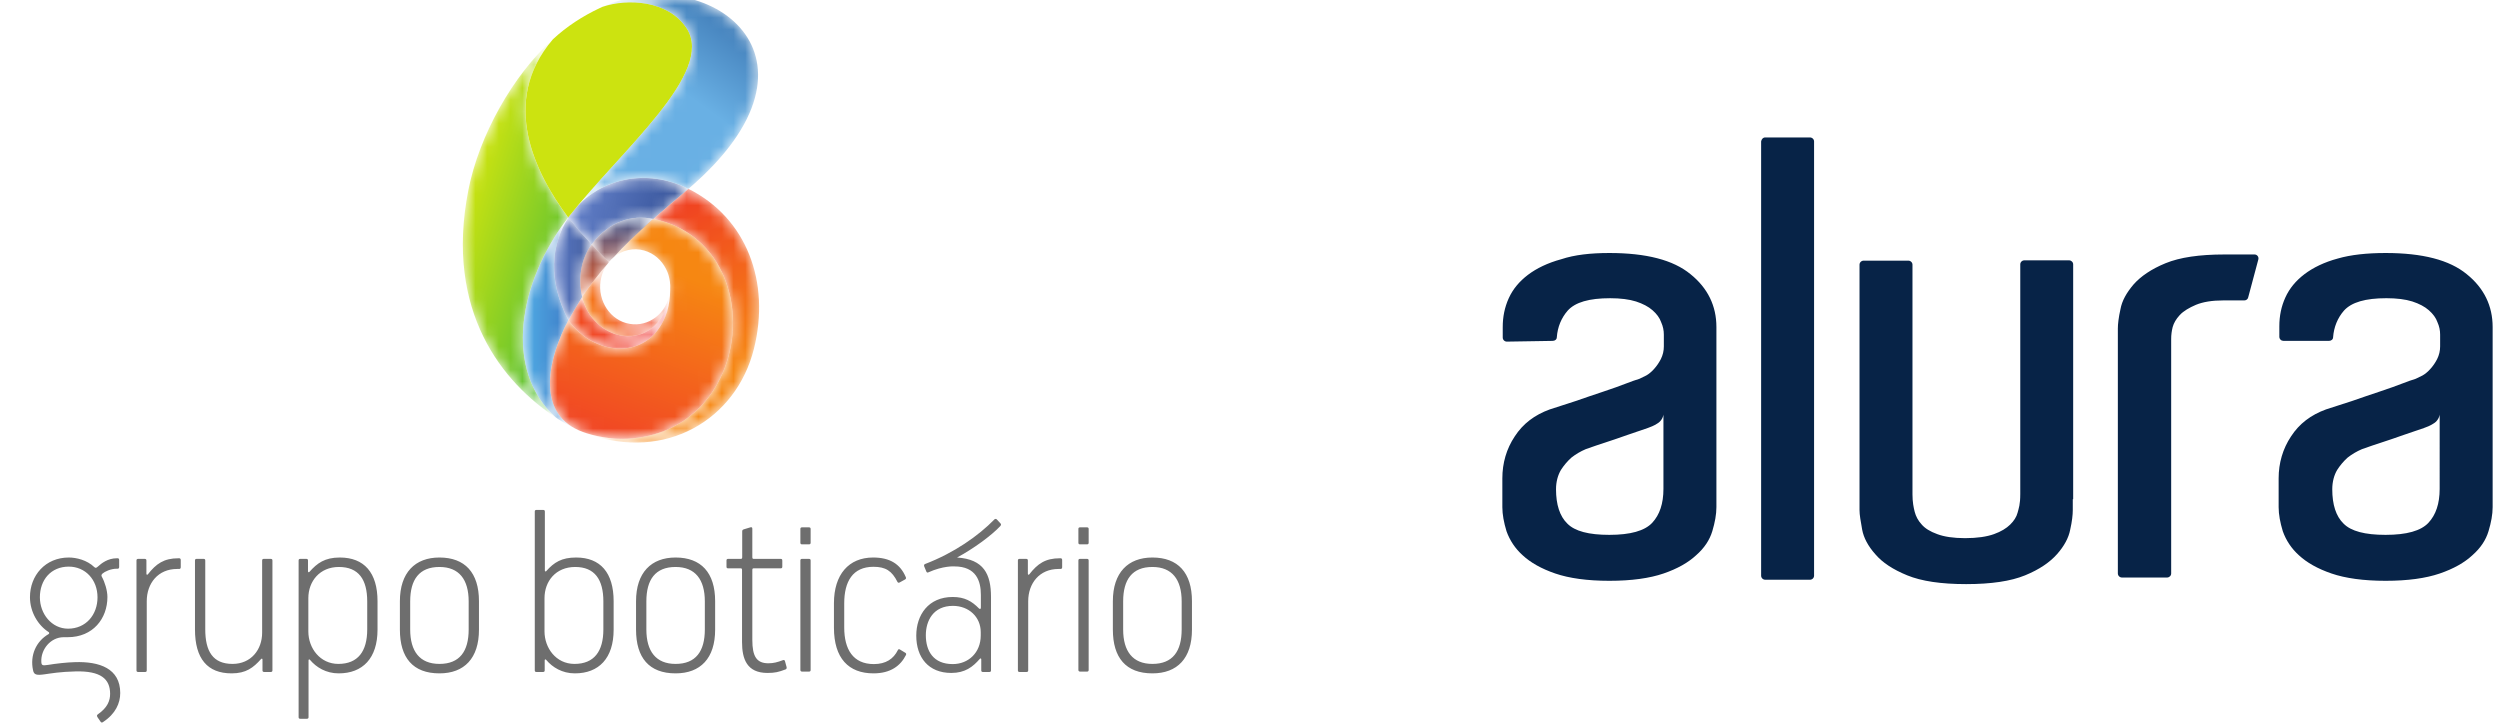 <svg width="213" height="62" viewBox="0 0 213 62" fill="none" xmlns="http://www.w3.org/2000/svg">
<g clip-path="url(#clip0_101_16351)">
<path d="M81.173 56.58C79.513 56.58 78.881 55.459 78.881 54.122C78.881 52.889 79.513 51.62 81.189 51.62C82.557 51.62 83.559 52.575 83.559 53.86V54.141C83.559 55.604 82.509 56.58 81.173 56.58ZM17.488 47.749C17.488 47.664 17.445 47.616 17.351 47.616H16.752C16.657 47.616 16.612 47.664 16.612 47.749V53.628C16.612 56.119 17.672 57.371 19.733 57.371C20.966 57.371 21.581 56.892 22.243 56.149C22.256 56.134 22.271 56.119 22.306 56.119C22.349 56.119 22.364 56.149 22.364 56.197V57.122C22.364 57.204 22.413 57.253 22.506 57.253H23.071C23.164 57.253 23.211 57.204 23.211 57.122V47.749C23.211 47.664 23.164 47.616 23.071 47.616H22.473C22.38 47.616 22.334 47.664 22.334 47.749V53.909C22.334 55.342 21.395 56.565 19.811 56.565C18.136 56.565 17.488 55.492 17.488 53.611V47.749ZM15.275 47.565C15.35 47.565 15.4 47.616 15.4 47.715V48.325C15.4 48.422 15.35 48.475 15.275 48.475H15.09C13.459 48.475 12.503 49.706 12.503 51.224V57.122C12.503 57.204 12.461 57.253 12.368 57.253H11.768C11.675 57.253 11.628 57.204 11.628 57.122V47.749C11.628 47.664 11.675 47.616 11.768 47.616H12.335C12.427 47.616 12.474 47.664 12.474 47.749V48.882C12.474 48.935 12.49 48.965 12.535 48.965C12.566 48.965 12.581 48.95 12.597 48.935C13.306 48.029 13.966 47.565 15.197 47.565H15.275ZM92.754 45.063C92.754 44.979 92.709 44.93 92.616 44.93H92.016C91.922 44.93 91.879 44.979 91.879 45.063V46.248C91.879 46.328 91.922 46.379 92.016 46.379H92.616C92.709 46.379 92.754 46.328 92.754 46.248V45.063ZM92.754 47.749C92.754 47.664 92.709 47.616 92.616 47.616H92.016C91.922 47.616 91.879 47.664 91.879 47.749V57.09C91.879 57.169 91.941 57.221 92.033 57.221H92.616C92.709 57.221 92.754 57.169 92.754 57.09V47.749ZM95.693 51.238C95.693 49.379 96.462 48.306 98.185 48.306C99.86 48.306 100.678 49.379 100.678 51.238V53.628C100.678 55.492 99.91 56.565 98.185 56.565C96.509 56.565 95.693 55.492 95.693 53.628V51.238ZM94.816 53.647C94.816 56.035 95.924 57.371 98.185 57.371C100.31 57.371 101.555 56.083 101.555 53.647V51.224C101.555 48.787 100.355 47.5 98.185 47.5C96.108 47.5 94.816 48.787 94.816 51.224V53.647ZM90.37 47.565C90.446 47.565 90.496 47.616 90.496 47.715V48.325C90.496 48.422 90.446 48.475 90.37 48.475H90.189C88.556 48.475 87.603 49.706 87.603 51.224V57.122C87.603 57.204 87.555 57.253 87.463 57.253H86.863C86.772 57.253 86.725 57.204 86.725 57.122V47.749C86.725 47.664 86.772 47.616 86.863 47.616H87.433C87.526 47.616 87.574 47.664 87.574 47.749V48.882C87.574 48.935 87.586 48.965 87.632 48.965C87.663 48.965 87.679 48.95 87.694 48.935C88.401 48.029 89.065 47.565 90.296 47.565H90.37ZM71.928 51.407C71.928 49.543 72.651 48.291 74.421 48.291C75.452 48.291 75.991 48.637 76.464 49.579C76.481 49.609 76.543 49.693 76.649 49.626L77.128 49.361C77.221 49.311 77.189 49.197 77.171 49.165C76.696 48.044 75.804 47.5 74.388 47.5C72.313 47.5 71.052 48.95 71.052 51.392V53.48C71.052 56.083 72.299 57.371 74.421 57.371C75.882 57.371 76.726 56.725 77.189 55.805C77.203 55.773 77.233 55.672 77.143 55.623L76.679 55.342C76.589 55.277 76.526 55.323 76.496 55.393C76.127 56.134 75.483 56.58 74.45 56.58C72.681 56.58 71.928 55.323 71.928 53.464V51.407ZM69.066 45.063C69.066 44.979 69.02 44.93 68.926 44.93H68.328C68.237 44.93 68.192 44.979 68.192 45.063V46.248C68.192 46.328 68.237 46.379 68.328 46.379H68.926C69.02 46.379 69.066 46.328 69.066 46.248V45.063ZM69.066 47.749C69.066 47.664 69.02 47.616 68.926 47.616H68.328C68.237 47.616 68.192 47.664 68.192 47.749V57.09C68.192 57.169 68.252 57.221 68.344 57.221H68.926C69.02 57.221 69.066 57.169 69.066 57.09V47.749ZM63.236 47.466C63.236 47.582 63.205 47.616 63.113 47.616H62.038C61.945 47.616 61.897 47.65 61.897 47.763V48.276C61.897 48.39 61.945 48.422 62.038 48.422H63.097C63.193 48.422 63.221 48.454 63.221 48.57V54.701C63.221 56.149 63.636 57.335 65.391 57.335C66.037 57.335 66.343 57.253 66.914 57.04C66.961 57.023 67.05 56.974 67.02 56.843L66.881 56.333C66.851 56.197 66.727 56.233 66.698 56.248C66.254 56.415 65.915 56.512 65.468 56.512C64.467 56.512 64.098 55.936 64.098 54.519V48.57C64.098 48.454 64.129 48.422 64.221 48.422H66.514C66.605 48.422 66.652 48.39 66.652 48.276V47.763C66.652 47.65 66.605 47.616 66.514 47.616H64.221C64.129 47.616 64.098 47.582 64.098 47.466V45.047C64.098 44.93 64.036 44.899 63.928 44.93L63.39 45.093C63.283 45.127 63.236 45.163 63.236 45.276V47.466ZM8.308 50.892C8.308 52.378 7.321 53.563 5.799 53.563C4.398 53.563 3.398 52.294 3.398 50.892C3.398 49.41 4.335 48.276 5.861 48.276C7.261 48.276 8.308 49.379 8.308 50.892ZM8.57 61.49C8.658 61.619 8.751 61.538 8.799 61.505C9.846 60.812 10.244 59.907 10.244 59.047C10.244 56.941 8.46 56.347 6.384 56.415C5.706 56.43 4.721 56.544 4.122 56.645C3.614 56.725 3.537 56.694 3.521 56.396C3.46 55.357 4.292 54.289 5.429 54.289H5.769C7.92 54.289 9.152 52.708 9.152 50.863C9.152 50.32 8.936 49.609 8.675 49.134C8.658 49.1 8.644 49.064 8.644 49.034C8.644 48.984 8.658 48.935 8.736 48.865C8.923 48.703 9.428 48.454 9.953 48.454H10.029C10.106 48.454 10.152 48.405 10.152 48.306V47.715C10.152 47.616 10.106 47.565 10.029 47.565H9.953C9.182 47.565 8.644 47.993 8.336 48.276C8.259 48.34 8.215 48.376 8.167 48.376C8.136 48.376 8.091 48.376 8.044 48.325C7.413 47.715 6.505 47.5 5.861 47.5C3.86 47.5 2.553 49.034 2.553 50.877C2.553 52.15 3.245 53.282 4.154 53.86C4.212 53.909 4.198 53.991 4.138 54.025C3.078 54.635 2.537 55.836 2.816 57.105C2.891 57.504 3.122 57.548 3.814 57.449C4.384 57.371 5.106 57.236 6.443 57.204C8.57 57.154 9.382 57.831 9.382 59.115C9.382 59.691 9.167 60.287 8.336 60.861C8.308 60.895 8.198 60.945 8.308 61.108L8.57 61.49ZM55.07 51.238C55.07 49.379 55.835 48.306 57.559 48.306C59.238 48.306 60.052 49.379 60.052 51.238V53.628C60.052 55.492 59.283 56.565 57.559 56.565C55.886 56.565 55.07 55.492 55.07 53.628V51.238ZM54.191 53.647C54.191 56.035 55.299 57.371 57.559 57.371C59.683 57.371 60.93 56.083 60.93 53.647V51.224C60.93 48.787 59.73 47.5 57.559 47.5C55.484 47.5 54.191 48.787 54.191 51.224V53.647ZM26.271 50.962C26.271 49.526 27.241 48.306 28.872 48.306C30.562 48.306 31.287 49.379 31.287 51.238V53.628C31.287 55.492 30.501 56.565 28.825 56.565C27.288 56.565 26.271 55.245 26.271 53.795V50.962ZM45.563 57.122C45.563 57.204 45.608 57.253 45.702 57.253H46.27C46.361 57.253 46.408 57.204 46.408 57.122V56.267C46.408 56.218 46.422 56.183 46.471 56.183C46.5 56.183 46.514 56.197 46.533 56.218C47.07 56.858 47.901 57.371 48.977 57.371C51.025 57.371 52.282 56.083 52.282 53.647V51.224C52.282 48.787 51.147 47.5 49.085 47.5C47.853 47.5 47.208 47.909 46.547 48.652C46.533 48.667 46.514 48.686 46.484 48.686C46.439 48.686 46.422 48.652 46.422 48.606V43.579C46.422 43.495 46.379 43.446 46.285 43.446H45.702C45.608 43.446 45.563 43.495 45.563 43.579V57.122ZM49.007 48.306C50.67 48.306 51.407 49.379 51.407 51.238V53.628C51.407 55.492 50.624 56.565 48.945 56.565C47.362 56.565 46.392 55.195 46.392 53.795V50.962C46.392 49.526 47.348 48.306 49.007 48.306ZM26.241 47.749C26.241 47.664 26.195 47.616 26.104 47.616H25.578C25.488 47.616 25.442 47.664 25.442 47.749V61.108C25.442 61.192 25.488 61.239 25.578 61.239H26.151C26.241 61.239 26.288 61.192 26.288 61.108V56.267C26.288 56.218 26.304 56.183 26.349 56.183C26.38 56.183 26.397 56.197 26.409 56.218C26.948 56.858 27.78 57.371 28.855 57.371C30.904 57.371 32.165 56.083 32.165 53.647V51.224C32.165 48.787 31.026 47.5 28.951 47.5C27.672 47.5 27.024 47.981 26.365 48.722C26.349 48.735 26.334 48.754 26.304 48.754C26.258 48.754 26.241 48.722 26.241 48.667V47.749ZM34.948 51.238C34.948 49.379 35.718 48.306 37.439 48.306C39.116 48.306 39.931 49.379 39.931 51.238V53.628C39.931 55.492 39.164 56.565 37.439 56.565C35.763 56.565 34.948 55.492 34.948 53.628V51.238ZM34.071 53.647C34.071 56.035 35.179 57.371 37.439 57.371C39.562 57.371 40.808 56.083 40.808 53.647V51.224C40.808 48.787 39.609 47.5 37.439 47.5C35.363 47.5 34.071 48.787 34.071 51.224V53.647ZM84.434 50.863C84.434 48.918 83.82 47.65 81.543 47.5C82.925 46.758 84.465 45.636 85.218 44.829C85.31 44.732 85.297 44.652 85.247 44.601L84.928 44.255C84.849 44.172 84.756 44.221 84.724 44.255C83.358 45.654 81.295 47.107 78.806 48.057C78.727 48.093 78.711 48.177 78.743 48.258L78.927 48.703C78.957 48.77 79.018 48.802 79.08 48.77C80.372 48.192 81.266 48.258 81.312 48.258C83.188 48.258 83.57 49.526 83.57 50.679V51.747C83.57 51.849 83.542 51.882 83.495 51.882C83.465 51.882 83.433 51.865 83.402 51.834C82.803 51.224 82.188 50.863 81.173 50.863C79.097 50.863 78.066 52.395 78.066 54.156C78.066 56.02 79.111 57.335 81.051 57.335C82.217 57.335 82.884 56.824 83.481 56.134C83.495 56.119 83.511 56.1 83.542 56.1C83.589 56.1 83.603 56.134 83.603 56.183V57.122C83.603 57.204 83.65 57.253 83.74 57.253H84.297C84.388 57.253 84.434 57.204 84.434 57.122V50.863Z" fill="#6E6E6E"/>
<mask id="mask0_101_16351" style="mask-type:luminance" maskUnits="userSpaceOnUse" x="48" y="15" width="11" height="6">
<path d="M50.44 20.783C51.902 18.865 53.838 18.271 55.667 18.653C56.427 17.982 57.328 17.214 58.431 16.282C58.507 16.219 58.58 16.154 58.656 16.09C58.649 16.088 58.649 16.088 58.648 16.088C55.019 14.283 51.212 15.258 49.033 17.754C48.936 17.872 48.837 17.988 48.743 18.11C48.635 18.247 48.52 18.393 48.4 18.528C48.531 18.691 49.335 19.672 50.407 20.828C50.416 20.813 50.43 20.797 50.44 20.783Z" fill="white"/>
</mask>
<g mask="url(#mask0_101_16351)">
<path d="M50.44 20.783C51.902 18.865 53.838 18.271 55.667 18.653C56.427 17.982 57.328 17.214 58.431 16.282C58.507 16.219 58.58 16.154 58.656 16.09C58.649 16.088 58.649 16.088 58.648 16.088C55.019 14.283 51.212 15.258 49.033 17.754C48.936 17.872 48.837 17.988 48.743 18.11C48.635 18.247 48.52 18.393 48.4 18.528C48.531 18.691 49.335 19.672 50.407 20.828C50.416 20.813 50.43 20.797 50.44 20.783Z" fill="url(#paint0_linear_101_16351)"/>
</g>
<mask id="mask1_101_16351" style="mask-type:luminance" maskUnits="userSpaceOnUse" x="39" y="3" width="10" height="33">
<path d="M48.411 18.519C48.395 18.538 48.422 18.507 48.409 18.526C45.604 14.775 42.538 8.668 47.107 3.347C43.681 6.428 40.817 11.561 39.908 16.176C37.846 26.623 42.897 32.639 47.374 35.584C42.855 31.552 44.169 24.032 48.411 18.519Z" fill="white"/>
</mask>
<g mask="url(#mask1_101_16351)">
<path d="M48.411 18.519C48.395 18.538 48.422 18.507 48.409 18.526C45.604 14.775 42.538 8.668 47.107 3.347C43.681 6.428 40.817 11.561 39.908 16.176C37.846 26.623 42.897 32.639 47.374 35.584C42.855 31.552 44.169 24.032 48.411 18.519Z" fill="url(#paint1_linear_101_16351)"/>
</g>
<path d="M48.41 18.527L48.368 18.578C48.382 18.558 48.395 18.539 48.412 18.52C52.945 12.779 60.961 6.18 58.497 2.404C56.92 -0.007 53.41 -0.125 51.34 0.578C51.264 0.612 51.183 0.646 51.106 0.684C49.63 1.382 48.285 2.252 47.108 3.348C42.538 8.668 45.604 14.776 48.41 18.527Z" fill="#CCE310"/>
<mask id="mask2_101_16351" style="mask-type:luminance" maskUnits="userSpaceOnUse" x="49" y="16" width="16" height="22">
<path d="M58.656 16.09C58.58 16.155 58.507 16.219 58.431 16.282C57.328 17.214 56.428 17.982 55.668 18.653C65.62 20.705 64.396 36.828 53.432 37.379C51.998 37.455 50.551 37.132 49.654 36.805C49.782 36.858 49.969 36.93 50.081 36.972C56.694 39.336 62.726 35.762 64.236 29.714C65.651 24.043 63.629 18.569 58.656 16.09Z" fill="white"/>
</mask>
<g mask="url(#mask2_101_16351)">
<path d="M58.656 16.09C58.58 16.155 58.507 16.219 58.431 16.282C57.328 17.214 56.428 17.982 55.668 18.653C65.62 20.705 64.396 36.828 53.432 37.379C51.998 37.455 50.551 37.132 49.654 36.805C49.782 36.858 49.969 36.93 50.081 36.972C56.694 39.336 62.726 35.762 64.236 29.714C65.651 24.043 63.629 18.569 58.656 16.09Z" fill="url(#paint2_linear_101_16351)"/>
</g>
<mask id="mask3_101_16351" style="mask-type:luminance" maskUnits="userSpaceOnUse" x="49" y="-1" width="16" height="19">
<path d="M51.339 0.577C53.41 -0.126 56.919 -0.008 58.496 2.403C60.853 6.008 53.633 12.197 49.032 17.754C51.212 15.258 55.019 14.282 58.647 16.087C58.649 16.087 58.649 16.087 58.655 16.09C71.814 4.836 60.237 -3.415 51.339 0.577Z" fill="white"/>
</mask>
<g mask="url(#mask3_101_16351)">
<path d="M51.339 0.577C53.41 -0.126 56.919 -0.008 58.496 2.403C60.853 6.008 53.633 12.197 49.032 17.754C51.212 15.258 55.019 14.282 58.647 16.087C58.649 16.087 58.649 16.087 58.655 16.09C71.814 4.836 60.237 -3.415 51.339 0.577Z" fill="url(#paint3_linear_101_16351)"/>
</g>
<mask id="mask4_101_16351" style="mask-type:luminance" maskUnits="userSpaceOnUse" x="44" y="18" width="6" height="19">
<path d="M48.433 27.27C48.428 27.262 48.422 27.253 48.42 27.249C46.651 23.889 46.963 20.772 48.429 18.543C48.439 18.555 48.453 18.572 48.469 18.592C48.438 18.551 48.417 18.526 48.412 18.524C48.412 18.524 48.412 18.524 48.41 18.526C48.41 18.526 48.412 18.524 48.412 18.52C48.41 18.524 48.41 18.524 48.406 18.526C44.172 24.032 42.858 31.539 47.363 35.574C47.425 35.616 47.489 35.66 47.55 35.705C47.887 35.92 48.594 36.353 49.319 36.663C49.321 36.665 49.321 36.665 49.324 36.665C45.629 35.048 46.744 30.442 48.433 27.27ZM48.406 18.524V18.526C48.41 18.524 48.41 18.52 48.412 18.52C48.41 18.52 48.41 18.524 48.406 18.524Z" fill="white"/>
</mask>
<g mask="url(#mask4_101_16351)">
<path d="M48.433 27.27C48.428 27.262 48.422 27.253 48.42 27.249C46.651 23.889 46.963 20.772 48.429 18.543C48.439 18.555 48.453 18.572 48.469 18.592C48.438 18.551 48.417 18.526 48.412 18.524C48.412 18.524 48.412 18.524 48.41 18.526C48.41 18.526 48.412 18.524 48.412 18.52C48.41 18.524 48.41 18.524 48.406 18.526C44.172 24.032 42.858 31.539 47.363 35.574C47.425 35.616 47.489 35.66 47.55 35.705C47.887 35.92 48.594 36.353 49.319 36.663C49.321 36.665 49.321 36.665 49.324 36.665C45.629 35.048 46.744 30.442 48.433 27.27ZM48.406 18.524V18.526C48.41 18.524 48.41 18.52 48.412 18.52C48.41 18.52 48.41 18.524 48.406 18.524Z" fill="url(#paint4_linear_101_16351)"/>
</g>
<mask id="mask5_101_16351" style="mask-type:luminance" maskUnits="userSpaceOnUse" x="48" y="24" width="10" height="6">
<path d="M56.843 26.536C57.012 25.98 57.118 25.168 57.097 24.689C57.137 25.268 56.634 27.806 54.564 28.482C52.353 29.205 50.058 27.47 49.599 25.294C49.162 26.023 48.721 26.751 48.433 27.27C50.587 30.383 55.439 30.881 56.843 26.536Z" fill="white"/>
</mask>
<g mask="url(#mask5_101_16351)">
<path d="M56.843 26.536C57.012 25.98 57.118 25.168 57.097 24.689C57.137 25.268 56.634 27.806 54.564 28.482C52.353 29.205 50.058 27.47 49.599 25.294C49.162 26.023 48.721 26.751 48.433 27.27C50.587 30.383 55.439 30.881 56.843 26.536Z" fill="url(#paint5_linear_101_16351)"/>
</g>
<mask id="mask6_101_16351" style="mask-type:luminance" maskUnits="userSpaceOnUse" x="47" y="18" width="4" height="10">
<path d="M49.598 25.297C49.243 23.776 49.491 22.058 50.407 20.828C49.373 19.716 48.599 18.763 48.427 18.549C46.962 20.777 46.651 23.893 48.42 27.249C48.422 27.253 48.427 27.262 48.432 27.27C48.721 26.751 49.162 26.025 49.598 25.297Z" fill="white"/>
</mask>
<g mask="url(#mask6_101_16351)">
<path d="M49.598 25.297C49.243 23.776 49.491 22.058 50.407 20.828C49.373 19.716 48.599 18.763 48.427 18.549C46.962 20.777 46.651 23.893 48.42 27.249C48.422 27.253 48.427 27.262 48.432 27.27C48.721 26.751 49.162 26.025 49.598 25.297Z" fill="url(#paint6_linear_101_16351)"/>
</g>
<mask id="mask7_101_16351" style="mask-type:luminance" maskUnits="userSpaceOnUse" x="46" y="18" width="17" height="20">
<path d="M56.63 18.903C56.558 18.884 56.486 18.86 56.411 18.839C56.355 18.824 56.298 18.805 56.24 18.79C56.177 18.769 56.111 18.754 56.05 18.739C55.923 18.71 55.797 18.678 55.667 18.653L55.614 18.674C55.614 18.674 53.847 20.198 52.273 21.928C52.989 21.326 53.947 21.075 54.892 21.347C55.717 21.583 56.361 22.163 56.738 22.902C56.764 22.949 56.784 22.996 56.804 23.041C56.816 23.069 56.832 23.095 56.842 23.122C56.869 23.187 56.891 23.253 56.919 23.319C57.06 23.736 57.128 24.186 57.1 24.646C57.1 24.698 57.1 24.752 57.096 24.805C57.1 25.292 56.997 26.023 56.842 26.536C55.439 30.881 50.586 30.383 48.432 27.27C46.744 30.442 45.628 35.048 49.325 36.669C49.401 36.705 49.529 36.752 49.686 36.813C50.585 37.136 52.014 37.453 53.431 37.379C64.029 36.847 65.527 21.771 56.63 18.903Z" fill="white"/>
</mask>
<g mask="url(#mask7_101_16351)">
<path d="M56.63 18.903C56.558 18.884 56.486 18.86 56.411 18.839C56.355 18.824 56.298 18.805 56.24 18.79C56.177 18.769 56.111 18.754 56.05 18.739C55.923 18.71 55.797 18.678 55.667 18.653L55.614 18.674C55.614 18.674 53.847 20.198 52.273 21.928C52.989 21.326 53.947 21.075 54.892 21.347C55.717 21.583 56.361 22.163 56.738 22.902C56.764 22.949 56.784 22.996 56.804 23.041C56.816 23.069 56.832 23.095 56.842 23.122C56.869 23.187 56.891 23.253 56.919 23.319C57.06 23.736 57.128 24.186 57.1 24.646C57.1 24.698 57.1 24.752 57.096 24.805C57.1 25.292 56.997 26.023 56.842 26.536C55.439 30.881 50.586 30.383 48.432 27.27C46.744 30.442 45.628 35.048 49.325 36.669C49.401 36.705 49.529 36.752 49.686 36.813C50.585 37.136 52.014 37.453 53.431 37.379C64.029 36.847 65.527 21.771 56.63 18.903Z" fill="url(#paint7_linear_101_16351)"/>
</g>
<mask id="mask8_101_16351" style="mask-type:luminance" maskUnits="userSpaceOnUse" x="50" y="18" width="6" height="5">
<path d="M52.282 21.919C53.181 20.937 54.142 19.998 55.667 18.653C53.838 18.271 51.902 18.865 50.439 20.783C50.429 20.796 50.416 20.813 50.406 20.828C50.854 21.311 51.352 21.826 51.875 22.328C52 22.179 52.136 22.041 52.282 21.919Z" fill="white"/>
</mask>
<g mask="url(#mask8_101_16351)">
<path d="M52.282 21.919C53.181 20.937 54.142 19.998 55.667 18.653C53.838 18.271 51.902 18.865 50.439 20.783C50.429 20.796 50.416 20.813 50.406 20.828C50.854 21.311 51.352 21.826 51.875 22.328C52 22.179 52.136 22.041 52.282 21.919Z" fill="url(#paint8_linear_101_16351)"/>
</g>
<mask id="mask9_101_16351" style="mask-type:luminance" maskUnits="userSpaceOnUse" x="49" y="20" width="3" height="6">
<path d="M51.88 22.329C51.348 21.823 50.847 21.303 50.397 20.816C50.398 20.82 50.404 20.826 50.407 20.828C49.478 22.046 49.243 23.777 49.598 25.297C50.165 24.452 51.136 23.169 51.729 22.527C51.775 22.454 51.826 22.392 51.88 22.329Z" fill="white"/>
</mask>
<g mask="url(#mask9_101_16351)">
<path d="M51.88 22.329C51.348 21.823 50.847 21.303 50.397 20.816C50.398 20.82 50.404 20.826 50.407 20.828C49.478 22.046 49.243 23.777 49.598 25.297C50.165 24.452 51.136 23.169 51.729 22.527C51.775 22.454 51.826 22.392 51.88 22.329Z" fill="url(#paint9_linear_101_16351)"/>
</g>
<mask id="mask10_101_16351" style="mask-type:luminance" maskUnits="userSpaceOnUse" x="49" y="22" width="9" height="7">
<path d="M57.103 24.413C57.106 24.693 57.073 24.978 57.005 25.261C57.002 25.261 57.002 25.261 57.002 25.265C57.002 25.265 57.002 25.265 57.002 25.268C56.578 26.968 54.943 27.98 53.354 27.526C53.352 27.526 53.352 27.526 53.352 27.526C53.352 27.526 53.352 27.526 53.348 27.526C51.756 27.068 50.81 25.313 51.235 23.61C51.334 23.205 51.505 22.845 51.725 22.529C51.134 23.17 50.164 24.452 49.598 25.296V25.294C49.598 25.294 49.598 25.296 49.595 25.296C49.595 25.298 49.598 25.298 49.598 25.298C49.598 25.296 49.599 25.296 49.599 25.294C50.057 27.469 52.353 29.205 54.563 28.482C56.525 27.84 57.077 25.532 57.096 24.798C57.1 24.966 57.088 25.163 57.062 25.379C57.124 24.936 57.117 24.591 57.103 24.413Z" fill="white"/>
</mask>
<g mask="url(#mask10_101_16351)">
<path d="M57.103 24.413C57.106 24.693 57.073 24.978 57.005 25.261C57.002 25.261 57.002 25.261 57.002 25.265C57.002 25.265 57.002 25.265 57.002 25.268C56.578 26.968 54.943 27.98 53.354 27.526C53.352 27.526 53.352 27.526 53.352 27.526C53.352 27.526 53.352 27.526 53.348 27.526C51.756 27.068 50.81 25.313 51.235 23.61C51.334 23.205 51.505 22.845 51.725 22.529C51.134 23.17 50.164 24.452 49.598 25.296V25.294C49.598 25.294 49.598 25.296 49.595 25.296C49.595 25.298 49.598 25.298 49.598 25.298C49.598 25.296 49.599 25.296 49.599 25.294C50.057 27.469 52.353 29.205 54.563 28.482C56.525 27.84 57.077 25.532 57.096 24.798C57.1 24.966 57.088 25.163 57.062 25.379C57.124 24.936 57.117 24.591 57.103 24.413Z" fill="url(#paint10_linear_101_16351)"/>
</g>
</g>
<g clip-path="url(#clip1_101_16351)">
<path fill-rule="evenodd" clip-rule="evenodd" d="M141.726 35.319C141.701 35.48 141.638 35.635 141.544 35.769C141.45 35.904 141.327 36.016 141.183 36.096C140.893 36.282 140.64 36.375 140.384 36.468C139.838 36.654 139.263 36.842 138.655 37.058C138.014 37.275 137.439 37.492 136.926 37.649C136.287 37.866 135.679 38.053 135.101 38.27C134.667 38.455 134.258 38.695 133.887 38.985C133.542 39.295 133.24 39.651 132.991 40.041C132.735 40.475 132.573 41.035 132.573 41.687C132.573 42.993 132.893 43.986 133.534 44.607C134.174 45.26 135.359 45.57 137.117 45.57C138.908 45.57 140.124 45.229 140.767 44.545C141.405 43.862 141.725 42.9 141.725 41.658V35.319H141.726ZM137.118 21.556C140.255 21.556 142.559 22.147 144.029 23.359C145.501 24.541 146.238 26.061 146.238 27.862V43.209C146.238 43.83 146.111 44.514 145.888 45.259C145.661 46.007 145.215 46.689 144.51 47.308C143.839 47.932 142.912 48.46 141.728 48.864C140.544 49.268 139.008 49.485 137.12 49.485C135.234 49.485 133.696 49.268 132.513 48.864C131.33 48.46 130.401 47.932 129.73 47.308C129.106 46.75 128.633 46.045 128.354 45.259C128.128 44.515 128 43.832 128 43.211V40.758C128 39.452 128.351 38.24 129.056 37.182C129.76 36.096 130.751 35.352 132.032 34.885C132.671 34.668 133.407 34.451 134.239 34.171C135.071 33.89 135.837 33.61 136.607 33.364C137.376 33.114 138.047 32.864 138.622 32.645C138.969 32.508 139.321 32.384 139.678 32.275L140.254 31.995C140.48 31.871 140.702 31.684 140.927 31.435C141.15 31.189 141.341 30.909 141.503 30.598C141.673 30.261 141.761 29.889 141.759 29.512V28.517C141.762 28.152 141.684 27.791 141.533 27.459C141.406 27.085 141.15 26.744 140.798 26.435C140.447 26.123 139.966 25.875 139.391 25.687C138.815 25.503 138.049 25.408 137.183 25.408C135.391 25.408 134.207 25.752 133.567 26.465C133.024 27.087 132.705 27.863 132.641 28.732C132.641 28.919 132.481 29.043 132.288 29.043L128.386 29.106C128.293 29.107 128.204 29.071 128.138 29.006C128.072 28.942 128.034 28.854 128.033 28.762V27.865C128.033 26.992 128.195 26.185 128.546 25.408C128.899 24.631 129.443 23.98 130.178 23.419C130.914 22.861 131.875 22.396 133.026 22.084C134.147 21.71 135.522 21.556 137.121 21.556H137.118ZM207.86 35.319C207.835 35.48 207.772 35.635 207.678 35.769C207.584 35.904 207.461 36.016 207.317 36.096C207.03 36.282 206.774 36.375 206.518 36.468C205.975 36.654 205.397 36.842 204.789 37.058C204.148 37.275 203.572 37.492 203.06 37.649C202.419 37.866 201.812 38.053 201.235 38.27C200.8 38.454 200.391 38.695 200.02 38.985C199.675 39.295 199.374 39.651 199.125 40.041C198.869 40.475 198.709 41.035 198.709 41.687C198.709 42.993 199.026 43.986 199.667 44.607C200.306 45.26 201.492 45.57 203.251 45.57C205.045 45.57 206.26 45.229 206.901 44.545C207.539 43.862 207.859 42.9 207.859 41.658L207.86 35.319ZM203.254 21.556C206.391 21.556 208.694 22.147 210.166 23.359C211.637 24.541 212.373 26.061 212.373 27.862V43.209C212.373 43.83 212.246 44.514 212.022 45.259C211.798 46.007 211.35 46.689 210.646 47.308C209.975 47.932 209.047 48.46 207.863 48.864C206.681 49.268 205.144 49.485 203.257 49.485C201.371 49.485 199.833 49.268 198.65 48.864C197.467 48.46 196.538 47.932 195.867 47.308C195.244 46.75 194.772 46.045 194.494 45.259C194.268 44.514 194.14 43.83 194.14 43.209V40.756C194.14 39.45 194.493 38.239 195.196 37.181C195.9 36.095 196.893 35.35 198.172 34.883C198.811 34.666 199.547 34.45 200.38 34.17C201.21 33.889 201.979 33.609 202.748 33.362C203.517 33.112 204.187 32.862 204.763 32.644C205.11 32.506 205.462 32.383 205.819 32.273L206.395 31.993C206.619 31.869 206.843 31.682 207.067 31.434C207.296 31.181 207.489 30.9 207.643 30.596C207.813 30.259 207.901 29.887 207.899 29.51V28.515C207.902 28.151 207.824 27.79 207.673 27.458C207.546 27.084 207.291 26.743 206.938 26.433C206.587 26.122 206.109 25.874 205.531 25.685C204.955 25.501 204.189 25.407 203.323 25.407C201.531 25.407 200.348 25.751 199.707 26.463C199.164 27.085 198.845 27.862 198.78 28.731C198.78 28.918 198.621 29.042 198.43 29.042H194.549C194.457 29.041 194.369 29.006 194.304 28.942C194.239 28.878 194.201 28.792 194.199 28.701V27.799C194.199 26.931 194.359 26.123 194.712 25.346C195.063 24.571 195.606 23.917 196.341 23.359C197.08 22.799 198.038 22.333 199.192 22.023C200.278 21.709 201.653 21.556 203.254 21.556ZM189.527 21.681H192.089C192.312 21.681 192.472 21.899 192.408 22.114L191.544 25.346C191.514 25.503 191.353 25.595 191.224 25.595H189.432C188.473 25.595 187.705 25.72 187.097 25.969C186.52 26.216 186.042 26.496 185.72 26.837C185.401 27.181 185.208 27.521 185.112 27.863C185.026 28.198 184.983 28.542 184.984 28.888V48.864C184.982 48.956 184.944 49.043 184.878 49.107C184.811 49.17 184.722 49.206 184.63 49.205H180.793C180.701 49.205 180.612 49.169 180.547 49.106C180.481 49.042 180.443 48.955 180.441 48.864V27.986C180.441 27.615 180.504 27.055 180.664 26.34C180.793 25.627 181.177 24.943 181.785 24.228C182.393 23.544 183.289 22.924 184.505 22.427C185.722 21.927 187.386 21.681 189.527 21.681ZM176.601 42.526V43.458C176.601 43.862 176.54 44.421 176.379 45.136C176.251 45.818 175.866 46.533 175.258 47.215C174.651 47.901 173.755 48.521 172.539 49.018C171.323 49.516 169.658 49.766 167.516 49.766C165.374 49.766 163.709 49.516 162.493 49.018C161.277 48.521 160.381 47.932 159.774 47.217C159.166 46.535 158.781 45.82 158.653 45.108C158.526 44.39 158.431 43.863 158.431 43.459V22.551C158.431 22.364 158.591 22.207 158.783 22.207H162.59C162.783 22.207 162.943 22.364 162.943 22.551V42.122C162.943 42.774 163.038 43.241 163.134 43.613C163.232 43.987 163.424 44.358 163.712 44.669C163.998 45.011 164.448 45.29 165.054 45.507C165.631 45.726 166.431 45.851 167.422 45.851C168.448 45.851 169.278 45.726 169.887 45.507C170.495 45.29 170.943 45.011 171.263 44.699C171.579 44.39 171.806 44.049 171.901 43.675C171.997 43.301 172.127 42.993 172.127 42.089V22.521C172.127 22.336 172.285 22.18 172.477 22.18H176.284C176.474 22.18 176.634 22.336 176.634 22.524V42.529H176.604L176.601 42.526ZM150.399 11.71H154.208C154.399 11.71 154.559 11.865 154.559 12.05V49.05C154.558 49.141 154.52 49.229 154.455 49.293C154.389 49.357 154.3 49.394 154.208 49.394H150.399C150.307 49.394 150.218 49.357 150.152 49.293C150.086 49.229 150.049 49.141 150.048 49.05V12.05C150.078 11.865 150.208 11.71 150.399 11.71Z" fill="#072347"/>
</g>
<defs>
<linearGradient id="paint0_linear_101_16351" x1="49.074" y1="16.424" x2="57.666" y2="19.177" gradientUnits="userSpaceOnUse">
<stop stop-color="#6380C9"/>
<stop offset="1" stop-color="#355298"/>
</linearGradient>
<linearGradient id="paint1_linear_101_16351" x1="39.613" y1="16.663" x2="52.149" y2="20.679" gradientUnits="userSpaceOnUse">
<stop stop-color="#CCE310"/>
<stop offset="1" stop-color="#40B93C"/>
</linearGradient>
<linearGradient id="paint2_linear_101_16351" x1="50.454" y1="16.361" x2="59.843" y2="33.082" gradientUnits="userSpaceOnUse">
<stop stop-color="#EE2C27"/>
<stop offset="1" stop-color="#F68712"/>
</linearGradient>
<linearGradient id="paint3_linear_101_16351" x1="56.659" y1="6.728" x2="62.337" y2="-1.118" gradientUnits="userSpaceOnUse">
<stop stop-color="#69B0E4"/>
<stop offset="1" stop-color="#3770AD"/>
</linearGradient>
<linearGradient id="paint4_linear_101_16351" x1="44.549" y1="27.593" x2="49.324" y2="27.593" gradientUnits="userSpaceOnUse">
<stop stop-color="#51ADE5"/>
<stop offset="1" stop-color="#3872C1"/>
</linearGradient>
<linearGradient id="paint5_linear_101_16351" x1="48.432" y1="27.195" x2="57.1" y2="27.195" gradientUnits="userSpaceOnUse">
<stop stop-color="#F14E1C"/>
<stop offset="1" stop-color="#EE242E"/>
</linearGradient>
<linearGradient id="paint6_linear_101_16351" x1="47.208" y1="22.91" x2="50.407" y2="22.91" gradientUnits="userSpaceOnUse">
<stop stop-color="#6380C9"/>
<stop offset="1" stop-color="#355298"/>
</linearGradient>
<linearGradient id="paint7_linear_101_16351" x1="57.033" y1="23.014" x2="51.707" y2="37.18" gradientUnits="userSpaceOnUse">
<stop stop-color="#F68712"/>
<stop offset="1" stop-color="#F14624"/>
</linearGradient>
<linearGradient id="paint8_linear_101_16351" x1="52.931" y1="25.321" x2="53.125" y2="16.439" gradientUnits="userSpaceOnUse">
<stop stop-color="#D9521F"/>
<stop offset="1" stop-color="#1C61B6"/>
</linearGradient>
<linearGradient id="paint9_linear_101_16351" x1="50.614" y1="25.462" x2="50.86" y2="14.208" gradientUnits="userSpaceOnUse">
<stop stop-color="#D9521F"/>
<stop offset="1" stop-color="#1C61B6"/>
</linearGradient>
<linearGradient id="paint10_linear_101_16351" x1="49.413" y1="26.932" x2="55.591" y2="24.877" gradientUnits="userSpaceOnUse">
<stop stop-color="#F68712"/>
<stop offset="0.692" stop-color="#F14624"/>
<stop offset="1" stop-color="#F14624"/>
</linearGradient>
<clipPath id="clip0_101_16351">
<rect width="104" height="62" fill="white"/>
</clipPath>
<clipPath id="clip1_101_16351">
<rect width="84.468" height="39.093" fill="white" transform="translate(128 11.454)"/>
</clipPath>
</defs>
</svg>
